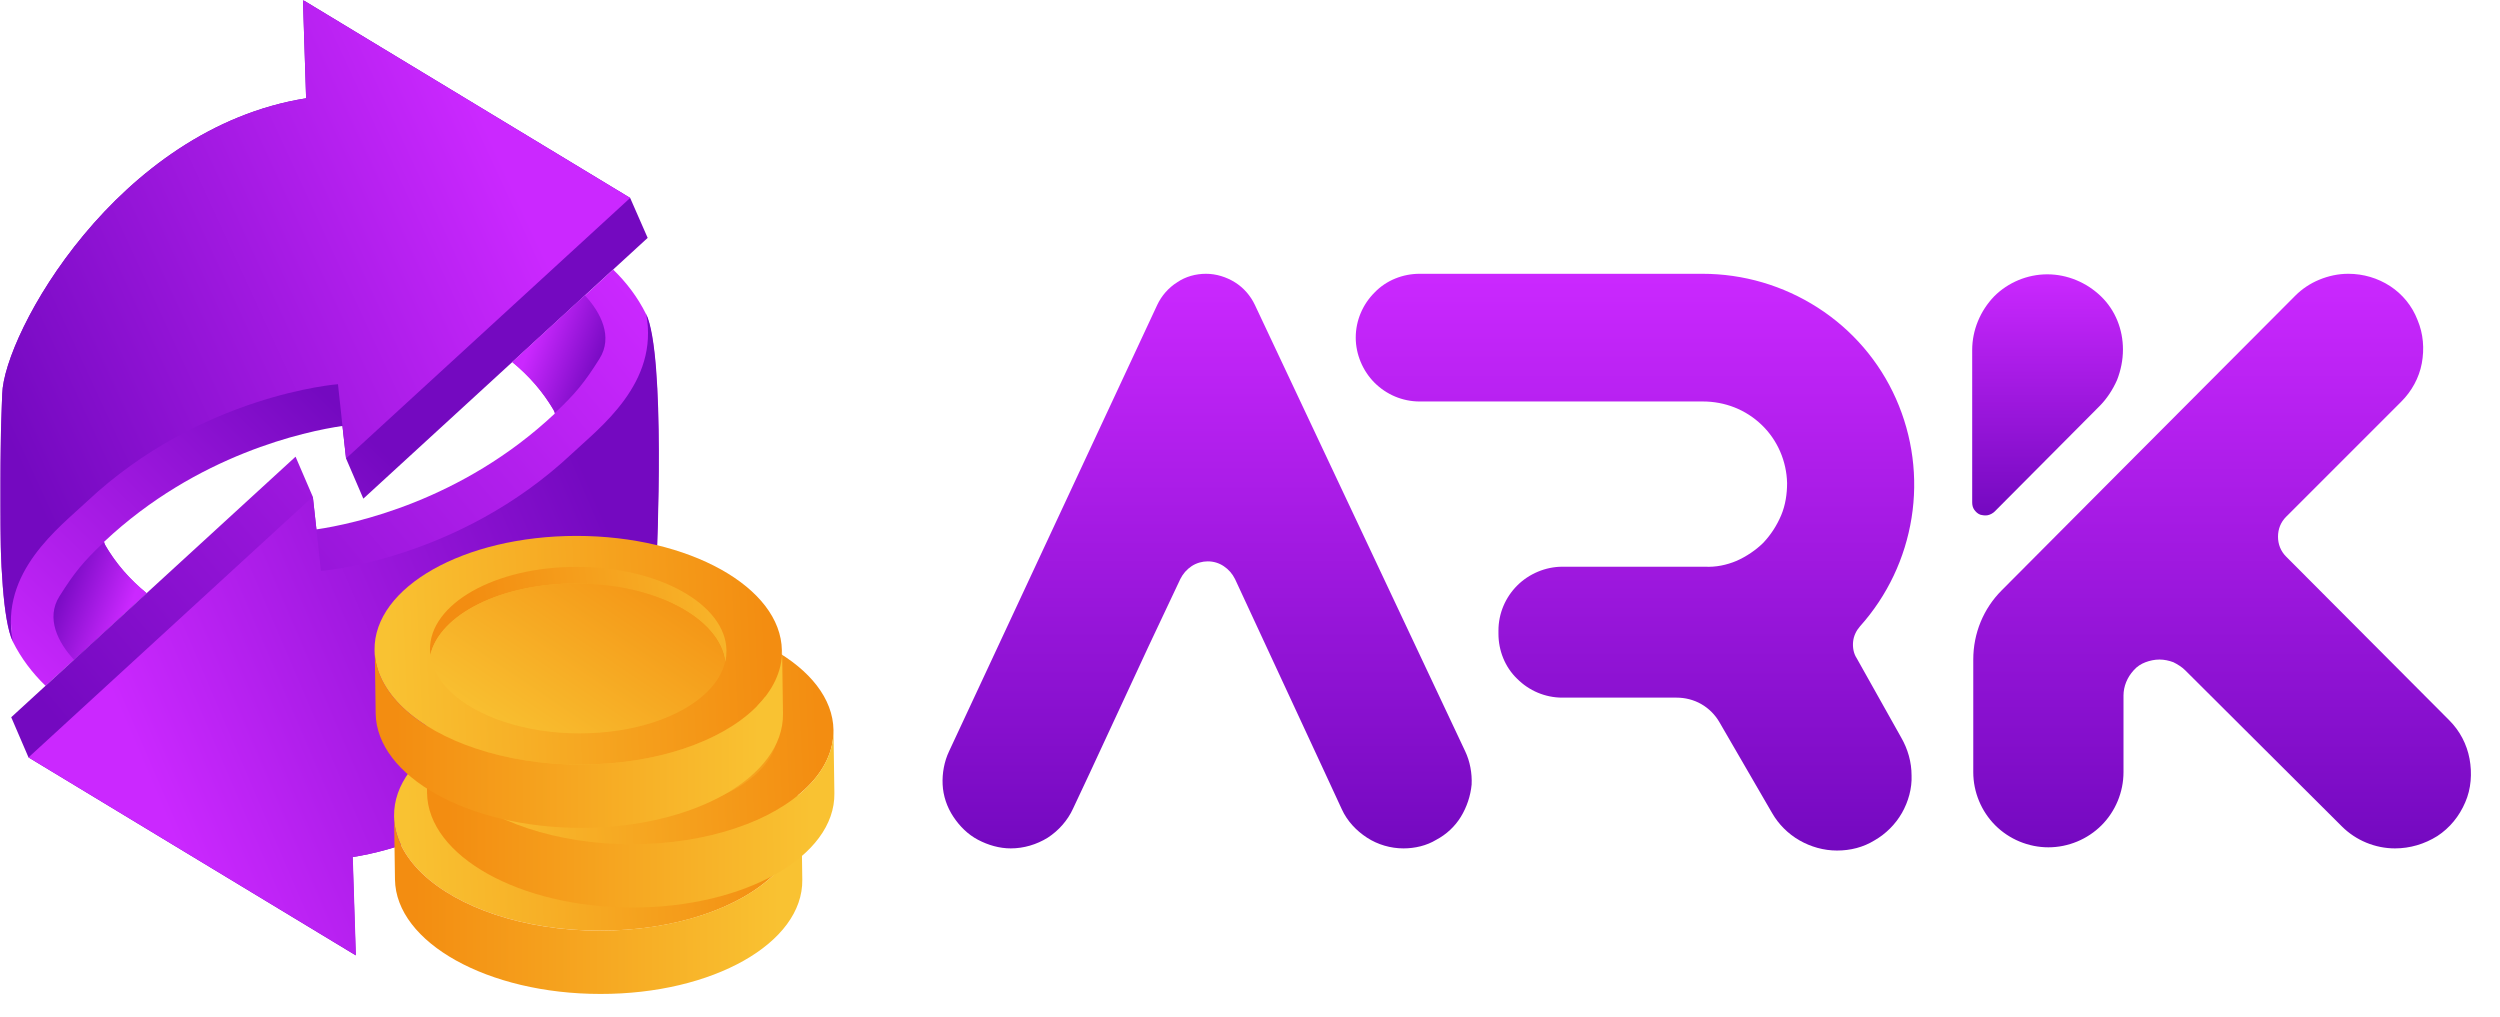 <svg width="1114" height="453" viewBox="0 0 1114 453" fill="none" xmlns="http://www.w3.org/2000/svg">
<g clip-path="url(#clip0_4639_23381)">
<mask id="mask0_4639_23381" style="mask-type:luminance" maskUnits="userSpaceOnUse" x="0" y="0" width="1114" height="453">
<path d="M1114 0H0V453H1114V0Z" fill="white"/>
</mask>
<g mask="url(#mask0_4639_23381)">
<path d="M559.174 135.866C557.262 131.802 554.154 128.216 550.329 125.825C546.504 123.434 541.961 122 537.419 122C532.877 122 528.334 123.195 524.509 125.825C520.684 128.216 517.576 131.802 515.664 135.866L422.905 334.772C420.753 339.314 419.797 344.574 420.036 349.594C420.275 354.615 421.948 359.635 424.817 363.939C427.686 368.242 431.272 371.828 435.814 374.219C440.357 376.609 445.377 378.044 450.398 378.044C456.135 378.044 461.873 376.37 466.894 373.262C471.675 370.154 475.739 365.612 478.13 360.353L485.541 344.574L511.839 287.914L525.944 258.031C527.139 255.64 528.813 253.727 530.964 252.293C533.116 250.859 535.746 250.141 538.136 250.141C540.766 250.141 543.157 250.859 545.308 252.293C547.46 253.727 549.134 255.64 550.329 258.031L564.195 287.914L590.493 344.574L597.904 360.592C600.294 365.851 604.359 370.154 609.14 373.262C613.921 376.37 619.659 378.044 625.397 378.044C630.417 378.044 635.677 376.848 639.98 374.219C644.522 371.828 648.348 368.242 650.977 363.939C653.607 359.635 655.281 354.615 655.759 349.594C655.998 344.574 655.041 339.314 652.89 334.772L559.174 135.866Z" fill="url(#paint0_linear_4639_23381)"/>
<path d="M827.408 293.413C825.974 291.261 825.496 288.632 825.735 286.002C825.974 283.372 827.169 280.981 828.843 279.069C841.035 265.442 848.925 248.707 851.793 230.777C854.662 212.847 852.272 194.438 844.86 177.703C837.449 160.968 825.257 146.863 809.956 137.061C794.656 127.26 776.965 122 758.556 122H632.566C625.155 122 617.744 124.869 612.485 130.367C607.225 135.627 604.117 142.799 604.117 150.449C604.117 157.86 607.225 165.272 612.485 170.531C617.744 175.791 624.916 178.899 632.566 178.899H758.795C768.597 178.899 777.921 182.485 785.093 189.418C792.026 196.112 796.09 205.435 796.329 215.237C796.329 220.019 795.612 225.039 793.7 229.581C791.787 234.124 789.157 238.188 785.81 241.774C782.463 245.121 778.16 247.99 773.857 249.902C769.314 251.815 764.533 252.771 759.752 252.532H696.159C688.748 252.532 681.337 255.64 676.077 260.899C670.818 266.159 667.71 273.331 667.71 280.981V282.416C667.71 289.827 670.579 297.238 676.077 302.498C681.337 307.757 688.509 310.865 696.159 310.865H747.081C750.906 310.865 754.731 311.821 758.078 313.734C761.425 315.647 764.294 318.515 766.206 321.862L789.635 362.265C792.504 367.286 796.807 371.589 801.828 374.458C806.848 377.326 812.586 379 818.563 379C824.54 379 830.277 377.566 835.298 374.458C840.318 371.589 844.621 367.286 847.49 362.265C850.359 357.245 852.033 351.268 851.793 345.53C851.793 339.553 850.12 333.816 847.251 328.795L827.408 293.413Z" fill="url(#paint1_linear_4639_23381)"/>
<path d="M1067.2 378.044C1058.35 378.044 1049.75 374.458 1043.53 368.242L973.722 298.673C972.287 297.238 970.375 296.043 968.462 295.087C966.549 294.369 964.398 293.891 962.246 293.891C960.095 293.891 957.943 294.369 956.03 295.087C954.118 295.804 952.205 296.999 950.771 298.673C947.902 301.781 946.229 305.845 946.229 309.909V344.096C946.229 352.941 942.643 361.548 936.427 367.764C930.211 373.98 921.604 377.566 912.759 377.566C903.913 377.566 895.307 373.98 889.091 367.764C882.875 361.548 879.289 352.941 879.289 344.096V293.891C879.289 282.177 883.831 271.18 891.96 263.051L946.468 208.304L1022.73 131.802C1025.84 128.694 1029.42 126.303 1033.49 124.63C1037.55 122.956 1041.86 122 1046.4 122C1053.09 122 1059.55 123.913 1065.05 127.499C1070.54 131.085 1074.85 136.344 1077.24 142.56C1079.87 148.776 1080.35 155.47 1079.15 161.925C1077.96 168.38 1074.61 174.356 1070.07 178.899L1018.67 230.299C1016.28 232.689 1015.08 235.797 1015.08 239.144C1015.08 242.491 1016.28 245.599 1018.67 247.99L1091.34 320.906C1096.13 325.687 1099.23 331.664 1100.43 338.119C1101.62 344.574 1101.15 351.507 1098.52 357.484C1095.89 363.7 1091.58 368.959 1086.08 372.545C1080.35 376.131 1073.89 378.044 1067.2 378.044Z" fill="url(#paint2_linear_4639_23381)"/>
<path d="M945.987 155.709C945.987 160.49 945.031 165.032 943.357 169.336C941.445 173.639 938.815 177.703 935.468 181.05L888.85 227.908C888.132 228.625 886.937 229.342 885.742 229.581C884.546 229.82 883.351 229.581 882.395 229.342C881.199 228.864 880.482 228.147 879.765 227.191C879.048 226.234 878.809 225.039 878.809 223.844V155.948C878.809 147.102 882.395 138.496 888.61 132.041C894.826 125.825 903.433 122.239 912.278 122.239C921.124 122.239 929.73 125.825 936.185 132.041C942.64 138.257 945.987 146.863 945.987 155.709Z" fill="url(#paint3_linear_4639_23381)"/>
<path d="M280.801 88.2L135.001 0L136.401 43.8C52.001 57.2 1.701 148.9 1.001 175.5C0.901 178.7 -3.099 267.3 5.701 285.9C9.401 293.3 14.401 299.9 20.301 305.6L33.001 294L65.301 264.3C58.201 258.5 51.901 251.5 46.901 243C46.701 242.5 46.601 242 46.401 241.4C87.901 202.4 136.201 192.2 152.601 189.8L154.201 204.3L161.901 222.2L288.601 106L280.801 88.2ZM4.901 277.9C5.001 280.2 5.201 282 5.301 283.4C5.001 281.6 4.901 279.7 4.901 277.9Z" fill="url(#paint4_linear_4639_23381)"/>
<path d="M65.3 264.3L33 294C25.9 286.4 20.3 275.5 26.5 265.7C33.1 255.2 37.1 250.3 46.2 241.7C51.2 250.8 57.8 258.2 65.3 264.3Z" fill="url(#paint5_linear_4639_23381)"/>
<path d="M280.801 88.2L154.201 204.3L152.601 189.8L150.601 171.2C150.601 171.2 89.501 175.8 38.701 223.5C26.601 234.9 -0.299 254.9 5.701 285.8C-3.099 267.3 0.901 178.7 1.001 175.5C1.701 148.9 52.001 57.2 136.401 43.8L135.001 0L280.801 88.2Z" fill="url(#paint6_linear_4639_23381)"/>
<path d="M12.7 337.5L158.5 425.7L157.1 381.9C241.4 368.5 291.8 276.8 292.5 250.2C292.6 247 296.6 158.4 287.8 139.8C284.1 132.4 279.1 125.8 273.2 120.1L260.6 131.7L228.3 161.4C235.4 167.2 241.7 174.2 246.7 182.7C246.9 183.2 247 183.7 247.2 184.3C205.7 223.3 157.4 233.5 141 235.9L139.4 221.4L131.7 203.5L5 319.6L12.7 337.5ZM288.7 147.7C288.6 145.4 288.4 143.6 288.3 142.2C288.5 144.1 288.6 145.9 288.7 147.7Z" fill="url(#paint7_linear_4639_23381)"/>
<path d="M228.301 161.3L260.601 131.6C267.701 139.2 273.301 150.1 267.101 159.9C260.501 170.4 256.501 175.3 247.401 183.9C242.301 174.9 235.801 167.5 228.301 161.3Z" fill="url(#paint8_linear_4639_23381)"/>
<path d="M12.701 337.5L139.401 221.3L141.001 235.8L143.001 254.4C143.001 254.4 204.101 249.8 254.901 202.1C267.001 190.7 293.901 170.7 287.901 139.8C296.701 158.4 292.701 246.9 292.601 250.2C291.901 276.8 241.501 368.6 157.201 381.9L158.601 425.7L12.701 337.5Z" fill="url(#paint9_linear_4639_23381)"/>
<path d="M267.101 414.7C233.501 414.7 204.001 404.4 188.101 389.2C180.301 381.7 175.701 373 175.601 363.7C175.201 335.6 215.501 312.8 265.601 312.8C315.701 312.8 356.701 335.7 357.101 363.8C357.201 373.1 353.001 381.8 345.301 389.3C329.901 404.6 300.701 414.8 267.101 414.7Z" fill="url(#paint10_linear_4639_23381)"/>
<path d="M267.502 442.9C217.402 442.9 176.402 420 176.002 391.9L175.602 363.7C175.702 373 180.302 381.7 188.102 389.2C204.002 404.4 233.502 414.7 267.102 414.7C300.702 414.7 329.902 404.5 345.302 389.3C352.902 381.8 357.202 373.1 357.102 363.8L357.502 392C357.902 420.2 317.602 443 267.502 442.9Z" fill="url(#paint11_linear_4639_23381)"/>
<path d="M331.801 369C329.402 349.6 300.501 334.1 265.301 334.1C231.901 334.1 204.501 348 200.401 366C200.301 365.3 200.302 364.5 200.202 363.7C199.902 343.2 229.202 326.6 265.702 326.7C302.202 326.7 332.001 343.4 332.301 363.9C332.402 365.6 332.201 367.3 331.801 369Z" fill="url(#paint12_linear_4639_23381)"/>
<path d="M266.9 400.9C242.5 400.9 221 393.4 209.4 382.3C204.3 377.4 201.2 371.9 200.4 366C204.6 347.9 231.9 334 265.3 334.1C300.4 334.1 329.4 349.6 331.8 369C330.7 373.8 327.9 378.4 323.8 382.4C312.6 393.5 291.3 400.9 266.9 400.9Z" fill="url(#paint13_linear_4639_23381)"/>
<path d="M281.401 376.2C247.801 376.2 218.301 365.9 202.401 350.7C194.601 343.2 190.001 334.5 189.901 325.2C189.501 297.1 229.801 274.3 279.901 274.3C330.001 274.3 371.001 297.2 371.401 325.3C371.501 334.6 367.301 343.3 359.601 350.8C344.101 366 315.001 376.2 281.401 376.2Z" fill="url(#paint14_linear_4639_23381)"/>
<path d="M281.8 404.4C231.7 404.4 190.7 381.5 190.3 353.4L189.9 325.2C190 334.5 194.6 343.2 202.4 350.7C218.3 365.9 247.8 376.2 281.4 376.2C315 376.2 344.2 366 359.6 350.8C367.2 343.3 371.5 334.6 371.4 325.3L371.8 353.5C372.2 381.6 331.9 404.4 281.8 404.4Z" fill="url(#paint15_linear_4639_23381)"/>
<path d="M346.1 330.4C343.7 311 314.8 295.5 279.6 295.5C246.2 295.5 218.8 309.4 214.7 327.4C214.6 326.7 214.6 325.9 214.5 325.1C214.2 304.6 243.5 288 280 288.1C316.5 288.1 346.3 304.8 346.6 325.3C346.7 327 346.5 328.7 346.1 330.4Z" fill="url(#paint16_linear_4639_23381)"/>
<path d="M281.201 362.3C256.801 362.3 235.301 354.8 223.701 343.7C218.601 338.8 215.501 333.3 214.701 327.4C218.901 309.3 246.201 295.4 279.601 295.5C314.701 295.5 343.701 311 346.101 330.4C345.001 335.2 342.201 339.8 338.101 343.8C326.901 354.9 305.601 362.3 281.201 362.3Z" fill="url(#paint17_linear_4639_23381)"/>
<path d="M258.401 340.7C224.801 340.7 195.301 330.4 179.401 315.2C171.601 307.7 167.001 299 166.901 289.7C166.501 261.6 206.801 238.8 256.901 238.8C307.001 238.8 348.001 261.7 348.401 289.8C348.501 299.1 344.301 307.8 336.601 315.3C321.201 330.5 292.001 340.7 258.401 340.7Z" fill="url(#paint18_linear_4639_23381)"/>
<path d="M258.9 368.9C208.8 368.9 167.8 346 167.4 317.9L167 289.7C167.1 299 171.7 307.7 179.5 315.2C195.4 330.4 224.9 340.7 258.5 340.7C292.1 340.7 321.3 330.5 336.7 315.3C344.3 307.8 348.6 299.1 348.5 289.8L348.9 318C349.3 346.2 309 368.9 258.9 368.9Z" fill="url(#paint19_linear_4639_23381)"/>
<path d="M323.2 294.9C320.8 275.5 291.9 260 256.7 260C223.3 260 195.9 273.9 191.8 291.9C191.7 291.2 191.7 290.4 191.6 289.6C191.3 269.1 220.6 252.5 257.1 252.6C293.6 252.6 323.4 269.3 323.7 289.8C323.7 291.5 323.6 293.2 323.2 294.9Z" fill="url(#paint20_linear_4639_23381)"/>
<path d="M258.201 326.8C233.801 326.8 212.301 319.3 200.701 308.2C195.601 303.3 192.501 297.8 191.701 291.9C195.901 273.8 223.201 259.9 256.601 260C291.701 260 320.701 275.5 323.101 294.9C322.001 299.7 319.201 304.3 315.101 308.3C303.901 319.4 282.701 326.8 258.201 326.8Z" fill="url(#paint21_linear_4639_23381)"/>
</g>
</g>
<defs>
<linearGradient id="paint0_linear_4639_23381" x1="537.899" y1="121.983" x2="537.899" y2="378.058" gradientUnits="userSpaceOnUse">
<stop stop-color="#CB28FF"/>
<stop offset="1" stop-color="#7409C0"/>
</linearGradient>
<linearGradient id="paint1_linear_4639_23381" x1="728.881" y1="122.031" x2="728.881" y2="378.242" gradientUnits="userSpaceOnUse">
<stop stop-color="#CB28FF"/>
<stop offset="1" stop-color="#7409C0"/>
</linearGradient>
<linearGradient id="paint2_linear_4639_23381" x1="989.818" y1="122.031" x2="989.818" y2="378.132" gradientUnits="userSpaceOnUse">
<stop stop-color="#CB28FF"/>
<stop offset="1" stop-color="#7409C0"/>
</linearGradient>
<linearGradient id="paint3_linear_4639_23381" x1="912.431" y1="122.031" x2="912.431" y2="229.615" gradientUnits="userSpaceOnUse">
<stop stop-color="#CB28FF"/>
<stop offset="1" stop-color="#7409C0"/>
</linearGradient>
<linearGradient id="paint4_linear_4639_23381" x1="-14.78" y1="286.415" x2="118.034" y2="149.594" gradientUnits="userSpaceOnUse">
<stop stop-color="#CB28FF"/>
<stop offset="1" stop-color="#7409C0"/>
</linearGradient>
<linearGradient id="paint5_linear_4639_23381" x1="56.434" y1="274.313" x2="25.233" y2="262.366" gradientUnits="userSpaceOnUse">
<stop stop-color="#CB28FF"/>
<stop offset="1" stop-color="#7409C0"/>
</linearGradient>
<linearGradient id="paint6_linear_4639_23381" x1="224.035" y1="72.126" x2="-4.92" y2="177.635" gradientUnits="userSpaceOnUse">
<stop stop-color="#CB28FF"/>
<stop offset="1" stop-color="#7409C0"/>
</linearGradient>
<linearGradient id="paint7_linear_4639_23381" x1="317.847" y1="169.86" x2="70.956" y2="376.658" gradientUnits="userSpaceOnUse">
<stop stop-color="#CB28FF"/>
<stop offset="1" stop-color="#7409C0"/>
</linearGradient>
<linearGradient id="paint8_linear_4639_23381" x1="237.096" y1="151.353" x2="268.297" y2="163.3" gradientUnits="userSpaceOnUse">
<stop stop-color="#CB28FF"/>
<stop offset="1" stop-color="#7409C0"/>
</linearGradient>
<linearGradient id="paint9_linear_4639_23381" x1="66.999" y1="349.662" x2="281.182" y2="257.869" gradientUnits="userSpaceOnUse">
<stop stop-color="#CB28FF"/>
<stop offset="1" stop-color="#7409C0"/>
</linearGradient>
<linearGradient id="paint10_linear_4639_23381" x1="181.351" y1="367.514" x2="350.232" y2="360.092" gradientUnits="userSpaceOnUse">
<stop stop-color="#F9C232"/>
<stop offset="1" stop-color="#F38D11"/>
</linearGradient>
<linearGradient id="paint11_linear_4639_23381" x1="347.226" y1="403.121" x2="184.896" y2="403.367" gradientUnits="userSpaceOnUse">
<stop stop-color="#F9C232"/>
<stop offset="1" stop-color="#F38D11"/>
</linearGradient>
<linearGradient id="paint12_linear_4639_23381" x1="369.283" y1="336.693" x2="221.026" y2="358.734" gradientUnits="userSpaceOnUse">
<stop stop-color="#F9C232"/>
<stop offset="1" stop-color="#F38D11"/>
</linearGradient>
<linearGradient id="paint13_linear_4639_23381" x1="237.062" y1="410.713" x2="303.284" y2="312.191" gradientUnits="userSpaceOnUse">
<stop stop-color="#F9C232"/>
<stop offset="1" stop-color="#F38D11"/>
</linearGradient>
<linearGradient id="paint14_linear_4639_23381" x1="195.626" y1="328.932" x2="364.508" y2="321.509" gradientUnits="userSpaceOnUse">
<stop stop-color="#F9C232"/>
<stop offset="1" stop-color="#F38D11"/>
</linearGradient>
<linearGradient id="paint15_linear_4639_23381" x1="361.5" y1="364.539" x2="199.169" y2="364.785" gradientUnits="userSpaceOnUse">
<stop stop-color="#F9C232"/>
<stop offset="1" stop-color="#F38D11"/>
</linearGradient>
<linearGradient id="paint16_linear_4639_23381" x1="383.558" y1="298.111" x2="235.299" y2="320.151" gradientUnits="userSpaceOnUse">
<stop stop-color="#F9C232"/>
<stop offset="1" stop-color="#F38D11"/>
</linearGradient>
<linearGradient id="paint17_linear_4639_23381" x1="251.338" y1="372.131" x2="317.56" y2="273.609" gradientUnits="userSpaceOnUse">
<stop stop-color="#F9C232"/>
<stop offset="1" stop-color="#F38D11"/>
</linearGradient>
<linearGradient id="paint18_linear_4639_23381" x1="172.682" y1="293.444" x2="341.564" y2="286.021" gradientUnits="userSpaceOnUse">
<stop stop-color="#F9C232"/>
<stop offset="1" stop-color="#F38D11"/>
</linearGradient>
<linearGradient id="paint19_linear_4639_23381" x1="338.556" y1="329.05" x2="176.225" y2="329.296" gradientUnits="userSpaceOnUse">
<stop stop-color="#F9C232"/>
<stop offset="1" stop-color="#F38D11"/>
</linearGradient>
<linearGradient id="paint20_linear_4639_23381" x1="360.614" y1="262.623" x2="212.355" y2="284.663" gradientUnits="userSpaceOnUse">
<stop stop-color="#F9C232"/>
<stop offset="1" stop-color="#F38D11"/>
</linearGradient>
<linearGradient id="paint21_linear_4639_23381" x1="228.394" y1="336.642" x2="294.616" y2="238.12" gradientUnits="userSpaceOnUse">
<stop stop-color="#F9C232"/>
<stop offset="1" stop-color="#F38D11"/>
</linearGradient>
<clipPath id="clip0_4639_23381">
<rect width="1114" height="453" fill="white"/>
</clipPath>
</defs>
</svg>
